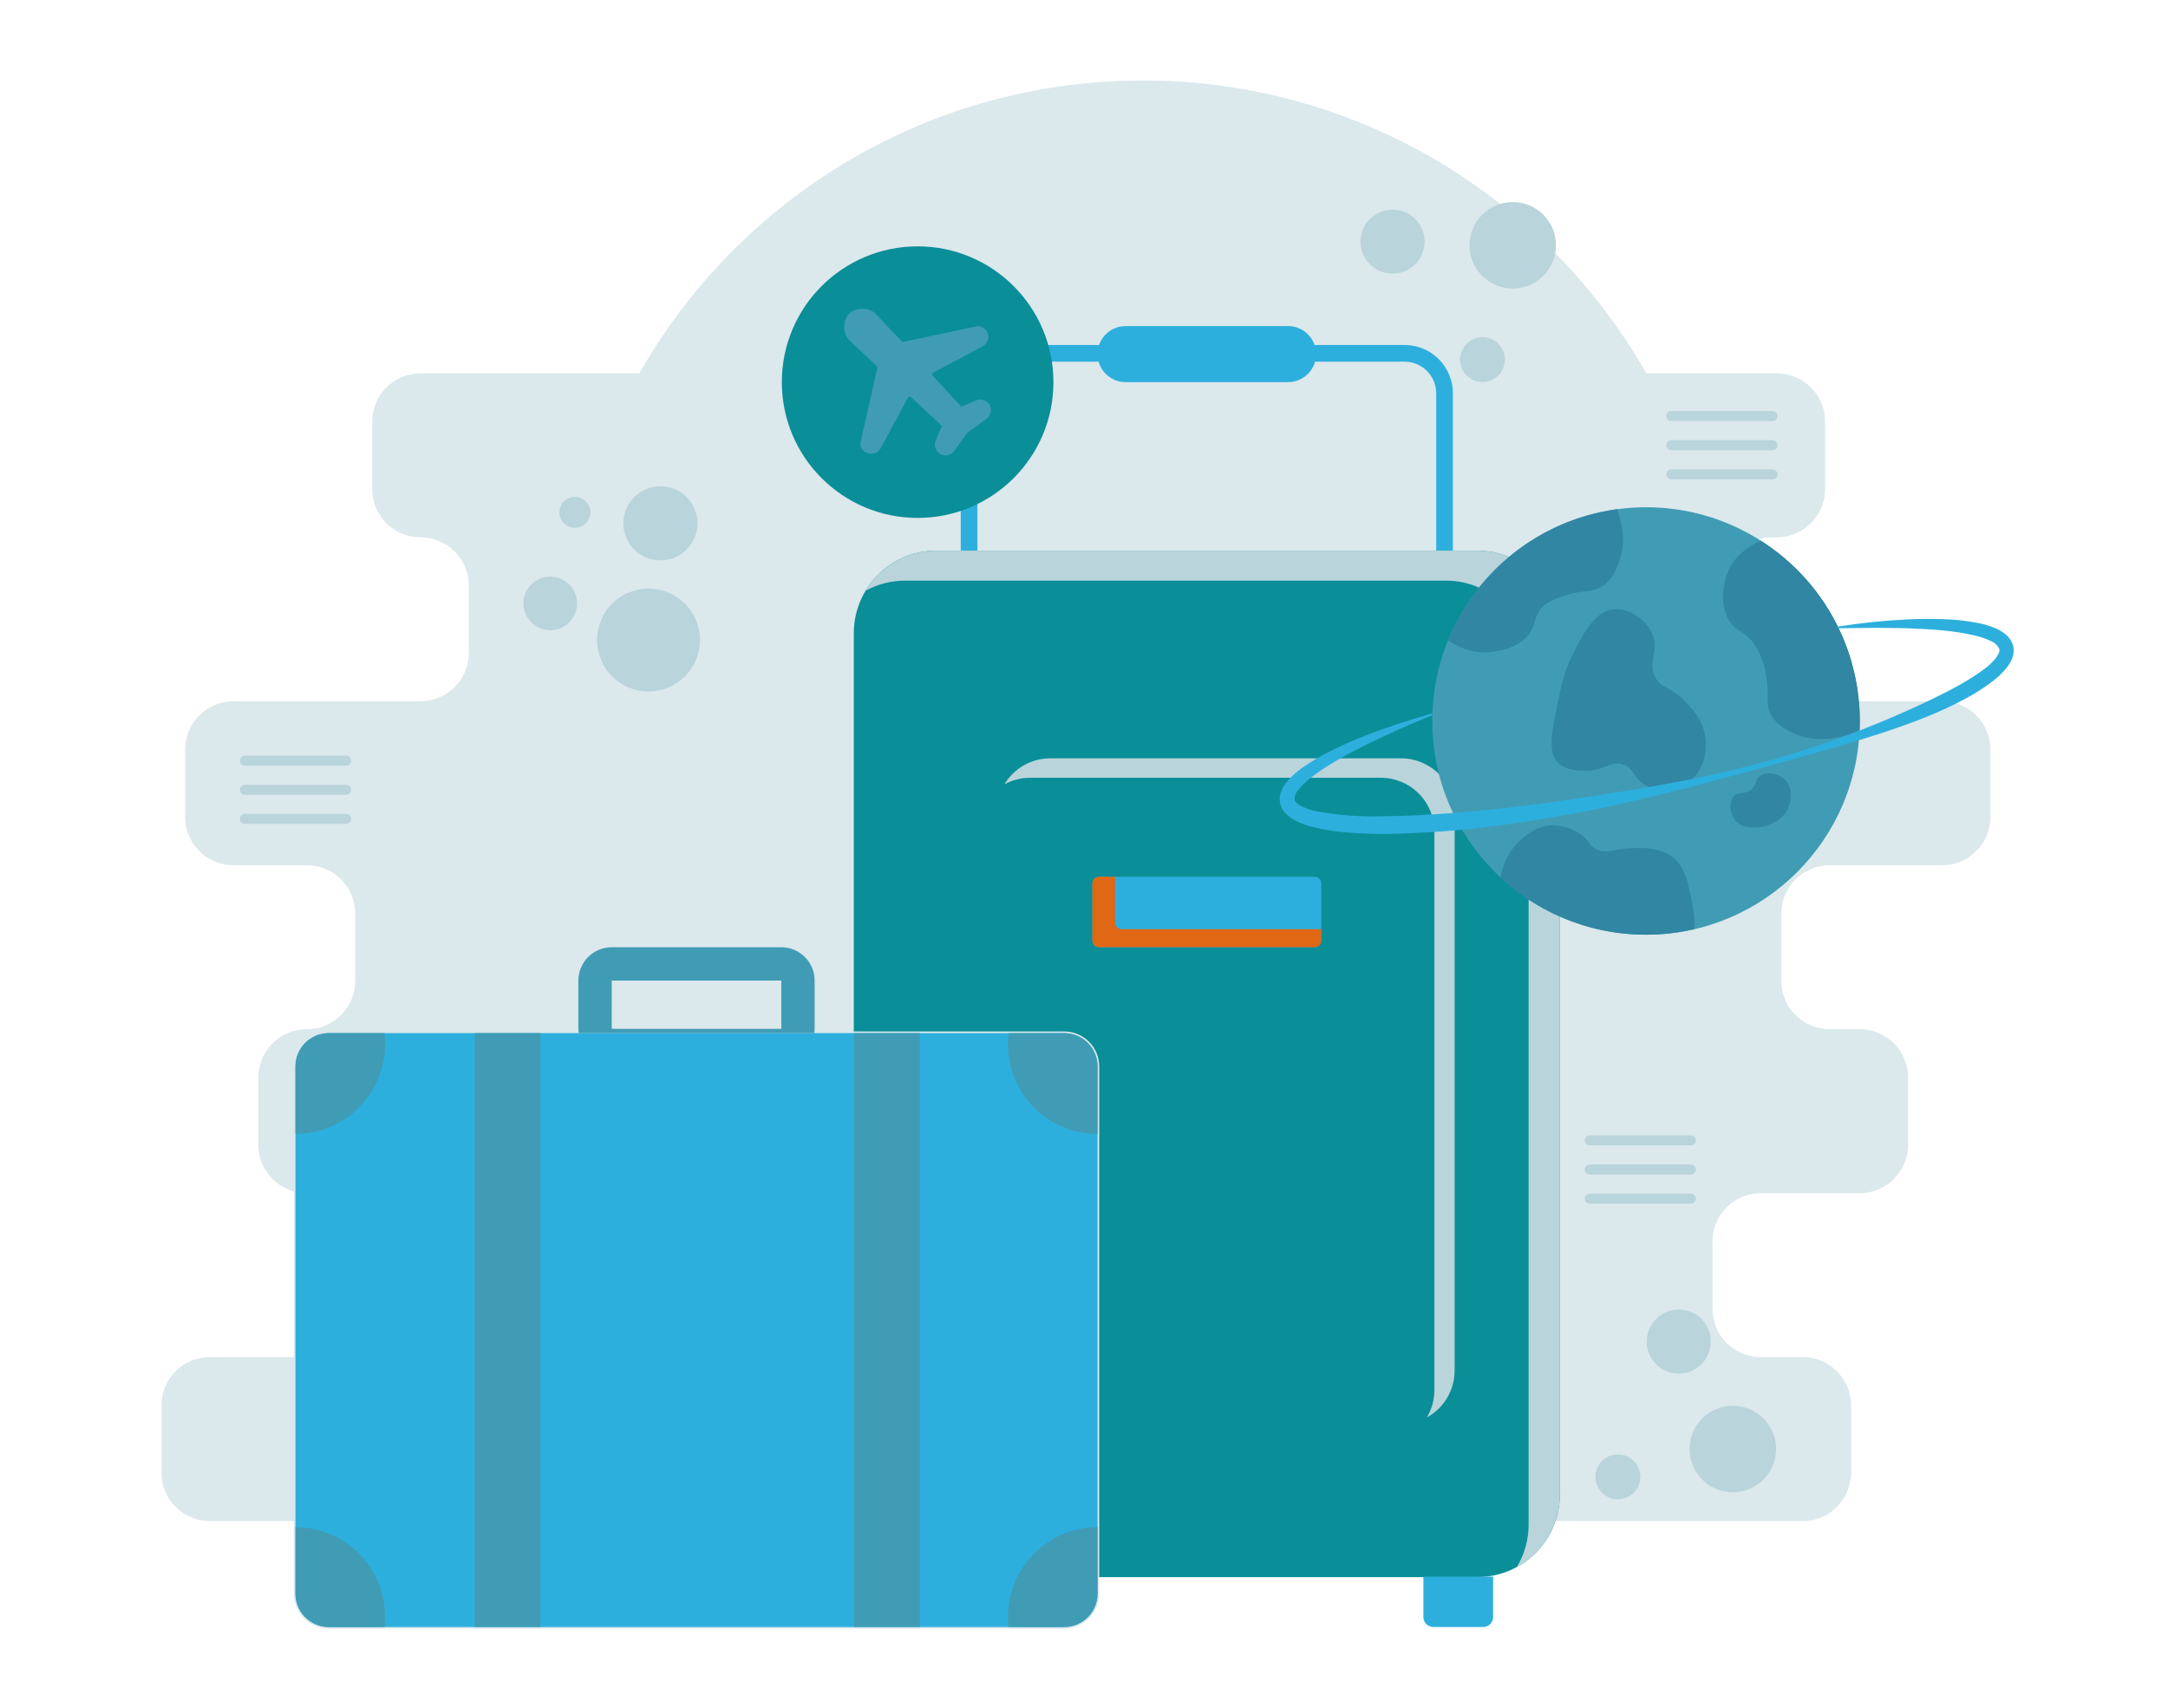 <svg width="118" height="93" viewBox="0 0 118 93" fill="none" xmlns="http://www.w3.org/2000/svg">
<path d="M62.202 67.425C79.609 67.425 93.72 53.313 93.72 35.904C93.72 18.495 79.609 4.382 62.202 4.382C44.795 4.382 30.683 18.495 30.683 35.904C30.683 53.313 44.795 67.425 62.202 67.425Z" fill="#DBE8EC"/>
<path d="M108.335 44.471V40.81C108.335 40.112 108.058 39.442 107.564 38.948C107.07 38.455 106.401 38.177 105.703 38.177H96.412C95.714 38.177 95.044 37.9 94.551 37.406C94.057 36.913 93.78 36.243 93.78 35.545V31.884C93.78 31.538 93.848 31.196 93.98 30.876C94.112 30.557 94.306 30.267 94.551 30.022C94.795 29.778 95.085 29.584 95.405 29.452C95.724 29.319 96.066 29.251 96.412 29.251H96.705C97.051 29.251 97.393 29.183 97.713 29.051C98.032 28.919 98.322 28.725 98.567 28.48C98.811 28.236 99.005 27.946 99.137 27.626C99.269 27.307 99.338 26.965 99.338 26.619V22.958C99.338 22.259 99.06 21.59 98.567 21.096C98.073 20.602 97.403 20.325 96.705 20.325L22.888 20.325C22.19 20.325 21.52 20.602 21.027 21.096C20.533 21.59 20.256 22.259 20.256 22.957V26.619C20.256 26.965 20.324 27.307 20.456 27.626C20.588 27.946 20.782 28.236 21.027 28.48C21.271 28.725 21.561 28.919 21.881 29.051C22.2 29.183 22.542 29.251 22.888 29.251C23.586 29.251 24.256 29.529 24.749 30.022C25.243 30.516 25.52 31.186 25.52 31.884V35.545C25.52 36.243 25.243 36.913 24.749 37.406C24.256 37.9 23.586 38.177 22.888 38.177H12.709C12.011 38.177 11.342 38.455 10.848 38.948C10.354 39.442 10.077 40.112 10.077 40.81V44.471C10.077 44.817 10.145 45.159 10.277 45.478C10.41 45.798 10.604 46.088 10.848 46.333C11.092 46.577 11.383 46.771 11.702 46.903C12.021 47.035 12.364 47.103 12.709 47.103H16.703C17.401 47.103 18.071 47.381 18.564 47.875C19.058 48.368 19.335 49.038 19.335 49.736V53.397C19.335 53.743 19.267 54.085 19.135 54.405C19.003 54.724 18.809 55.014 18.564 55.259C18.32 55.503 18.03 55.697 17.71 55.829C17.391 55.962 17.049 56.03 16.703 56.03H16.694C16.348 56.03 16.006 56.098 15.686 56.23C15.367 56.362 15.077 56.556 14.832 56.801C14.588 57.045 14.394 57.335 14.262 57.655C14.13 57.974 14.061 58.316 14.061 58.662V62.323C14.061 62.669 14.13 63.011 14.262 63.331C14.394 63.65 14.588 63.94 14.832 64.185C15.077 64.429 15.367 64.623 15.686 64.755C16.006 64.888 16.348 64.956 16.694 64.956H17.271C17.617 64.956 17.959 65.024 18.279 65.156C18.598 65.288 18.888 65.482 19.133 65.727C19.377 65.971 19.571 66.261 19.703 66.581C19.835 66.9 19.904 67.243 19.904 67.588V71.25C19.904 71.595 19.835 71.938 19.703 72.257C19.571 72.576 19.377 72.867 19.133 73.111C18.888 73.355 18.598 73.549 18.279 73.682C17.959 73.814 17.617 73.882 17.271 73.882H11.419C10.72 73.882 10.051 74.159 9.557 74.653C9.064 75.147 8.786 75.816 8.786 76.514V80.176C8.786 80.874 9.064 81.543 9.557 82.037C10.051 82.531 10.72 82.808 11.419 82.808L98.118 82.808C98.817 82.808 99.486 82.531 99.98 82.037C100.473 81.543 100.751 80.874 100.751 80.176V76.514C100.751 76.169 100.683 75.826 100.55 75.507C100.418 75.188 100.224 74.897 99.98 74.653C99.735 74.409 99.445 74.215 99.126 74.082C98.806 73.95 98.464 73.882 98.118 73.882H95.836C95.138 73.882 94.469 73.605 93.975 73.111C93.481 72.617 93.204 71.948 93.204 71.25V67.588C93.204 66.89 93.481 66.221 93.975 65.727C94.469 65.233 95.138 64.956 95.836 64.956H101.218C101.563 64.956 101.905 64.888 102.225 64.755C102.544 64.623 102.834 64.429 103.079 64.185C103.323 63.94 103.517 63.65 103.649 63.331C103.782 63.011 103.85 62.669 103.85 62.323V58.662C103.85 58.316 103.782 57.974 103.649 57.655C103.517 57.335 103.323 57.045 103.079 56.801C102.834 56.556 102.544 56.362 102.225 56.23C101.905 56.098 101.563 56.03 101.218 56.03H99.585C98.887 56.03 98.218 55.752 97.724 55.259C97.23 54.765 96.953 54.096 96.953 53.397V49.736C96.953 49.39 97.021 49.048 97.153 48.729C97.286 48.409 97.48 48.119 97.724 47.875C97.968 47.63 98.258 47.436 98.578 47.304C98.897 47.172 99.24 47.104 99.585 47.104H105.703C106.048 47.104 106.391 47.035 106.71 46.903C107.029 46.771 107.32 46.577 107.564 46.333C107.808 46.088 108.002 45.798 108.135 45.478C108.267 45.159 108.335 44.817 108.335 44.471Z" fill="#DBE8EC"/>
<path d="M78.625 32.38H52.745V21.413C52.745 20.836 52.974 20.282 53.383 19.873C53.791 19.464 54.346 19.235 54.923 19.235L76.447 19.235C77.024 19.235 77.578 19.464 77.987 19.873C78.395 20.282 78.625 20.836 78.625 21.413V32.38Z" stroke="#2DAFDE" stroke-width="0.908" stroke-miterlimit="10"/>
<path d="M50.969 85.859H80.4C82.885 85.859 84.899 83.845 84.899 81.36V34.475C84.899 31.99 82.885 29.976 80.4 29.976L50.969 29.976C48.485 29.976 46.471 31.99 46.471 34.475L46.471 81.36C46.471 83.845 48.485 85.859 50.969 85.859Z" fill="#0A8E98"/>
<path d="M83.2 82.994V36.109C83.2 34.916 82.726 33.771 81.882 32.928C81.038 32.084 79.894 31.61 78.701 31.61H49.27C48.515 31.609 47.773 31.798 47.111 32.161C47.51 31.495 48.076 30.943 48.752 30.56C49.428 30.177 50.192 29.975 50.969 29.976H80.4C81.593 29.976 82.738 30.45 83.581 31.294C84.425 32.137 84.899 33.282 84.899 34.475V81.36C84.899 82.167 84.682 82.96 84.27 83.654C83.859 84.349 83.268 84.92 82.56 85.307C82.98 84.609 83.201 83.809 83.2 82.994Z" fill="#B9D4DB"/>
<path d="M78.072 75.669V45.261C78.072 44.487 77.764 43.745 77.217 43.197C76.67 42.65 75.928 42.343 75.154 42.343H56.066C55.577 42.342 55.095 42.465 54.666 42.701C54.925 42.268 55.291 41.91 55.73 41.662C56.169 41.413 56.664 41.283 57.168 41.283H76.256C77.03 41.283 77.772 41.59 78.319 42.138C78.867 42.685 79.174 43.427 79.174 44.201V74.61C79.174 75.133 79.033 75.647 78.766 76.098C78.499 76.548 78.116 76.918 77.657 77.17C77.929 76.717 78.073 76.198 78.072 75.669Z" fill="#B9D4DB"/>
<path d="M59.818 51.566H71.552C71.753 51.566 71.915 51.404 71.915 51.203V48.095C71.915 47.895 71.753 47.732 71.552 47.732H59.818C59.617 47.732 59.455 47.895 59.455 48.095V51.203C59.455 51.404 59.617 51.566 59.818 51.566Z" fill="#2DAFDE"/>
<path d="M59.818 47.732H60.689V50.223C60.689 50.319 60.728 50.411 60.796 50.48C60.864 50.548 60.956 50.586 61.053 50.586H71.915V51.203C71.915 51.3 71.877 51.392 71.809 51.46C71.741 51.528 71.648 51.566 71.552 51.566H59.818C59.721 51.566 59.629 51.528 59.561 51.46C59.493 51.392 59.455 51.3 59.455 51.203V48.095C59.455 47.999 59.493 47.906 59.561 47.838C59.629 47.77 59.721 47.732 59.818 47.732Z" fill="#E06714"/>
<path d="M80.724 88.575H78.017C77.873 88.575 77.734 88.518 77.632 88.415C77.53 88.313 77.472 88.175 77.472 88.03V85.836H81.268V88.03C81.268 88.175 81.211 88.313 81.109 88.415C81.006 88.518 80.868 88.575 80.724 88.575Z" fill="#2DAFDE"/>
<path d="M53.353 88.575H50.646C50.502 88.575 50.363 88.518 50.261 88.415C50.159 88.313 50.102 88.175 50.102 88.03V85.836H53.897V88.03C53.897 88.175 53.84 88.313 53.738 88.415C53.636 88.518 53.497 88.575 53.353 88.575Z" fill="#2DAFDE"/>
<path d="M61.263 20.803H70.107C70.949 20.803 71.632 20.121 71.632 19.278V19.278C71.632 18.436 70.949 17.753 70.107 17.753H61.263C60.42 17.753 59.738 18.436 59.738 19.278C59.738 20.121 60.42 20.803 61.263 20.803Z" fill="#2DAFDE"/>
<path d="M89.591 50.885C96.016 50.885 101.224 45.676 101.224 39.25C101.224 32.825 96.016 27.616 89.591 27.616C83.166 27.616 77.957 32.825 77.957 39.25C77.957 45.676 83.166 50.885 89.591 50.885Z" fill="#409CB5"/>
<path d="M88.161 30.461C88.031 30.858 87.798 31.564 87.156 31.945C86.585 32.283 86.128 32.103 85.195 32.417C84.631 32.607 84.276 32.726 83.956 33.052C83.491 33.526 83.608 33.912 83.295 34.41C82.619 35.484 80.929 35.517 80.835 35.518C80.111 35.509 79.407 35.281 78.816 34.862C79.53 33.105 80.664 31.549 82.118 30.33C83.572 29.112 85.302 28.268 87.158 27.873C87.442 27.812 87.728 27.762 88.011 27.722C88.271 28.393 88.507 29.407 88.161 30.461Z" fill="#3086A3"/>
<path d="M85.613 35.606C86.197 34.455 86.798 33.269 87.842 33.173C88.665 33.097 89.577 33.716 89.918 34.474C90.343 35.421 89.634 36.049 90.122 36.915C90.455 37.505 90.846 37.327 91.649 38.122C92.029 38.498 92.67 39.133 92.811 40.095C92.844 40.315 93.015 41.679 92.002 42.489C91.681 42.743 91.298 42.908 90.893 42.967C90.488 43.026 90.074 42.976 89.694 42.824C88.898 42.465 88.983 41.78 88.268 41.595C87.617 41.427 87.37 41.951 86.336 41.956C85.955 41.957 85.251 41.96 84.82 41.54C84.227 40.962 84.451 39.879 84.796 38.213C84.99 37.275 85.144 36.531 85.613 35.606Z" fill="#3086A3"/>
<path d="M100.967 36.817C101.172 37.778 101.256 38.76 101.217 39.742C100.223 40.212 98.982 40.434 97.871 40.017C97.543 39.895 96.704 39.58 96.344 38.81C96.072 38.229 96.334 37.951 96.135 36.846C96.058 36.215 95.839 35.611 95.493 35.079C94.985 34.358 94.57 34.428 94.179 33.88C93.594 33.061 93.748 31.831 94.061 31.102C94.395 30.326 95.055 29.784 95.829 29.431C97.135 30.258 98.261 31.337 99.144 32.605C100.026 33.873 100.646 35.305 100.967 36.817Z" fill="#3086A3"/>
<path d="M94.485 44.707C94.154 44.356 94.078 43.666 94.356 43.36C94.61 43.08 95.017 43.284 95.374 42.931C95.636 42.672 95.523 42.457 95.761 42.266C96.089 42.003 96.737 42.065 97.111 42.401C97.593 42.833 97.525 43.634 97.266 44.112C96.74 45.082 95.087 45.346 94.485 44.707Z" fill="#3086A3"/>
<path d="M92.219 50.582C92.154 50.598 92.089 50.613 92.023 50.627C90.197 51.019 88.303 50.965 86.502 50.469C84.701 49.973 83.046 49.05 81.677 47.778C81.743 47.328 81.896 46.896 82.127 46.504C82.198 46.384 83.099 44.928 84.54 44.931C85.043 44.945 85.532 45.096 85.955 45.368C86.497 45.726 86.446 46.002 86.879 46.228C87.448 46.524 87.812 46.192 88.876 46.171C89.478 46.159 90.323 46.144 90.981 46.62C91.656 47.108 91.83 47.892 92.003 48.675C92.158 49.298 92.231 49.94 92.219 50.582Z" fill="#3086A3"/>
<path d="M100.018 34.114C101.276 33.912 102.544 33.781 103.817 33.721C104.455 33.692 105.096 33.68 105.739 33.708C106.391 33.723 107.041 33.795 107.681 33.92C108.018 33.986 108.347 34.089 108.662 34.227C108.837 34.304 109.001 34.403 109.15 34.524C109.33 34.665 109.467 34.855 109.544 35.071C109.62 35.302 109.618 35.552 109.538 35.782C109.471 35.972 109.375 36.15 109.252 36.31C109.034 36.586 108.784 36.834 108.507 37.049C107.986 37.451 107.43 37.804 106.845 38.105C106.276 38.414 105.686 38.673 105.097 38.925C103.913 39.417 102.703 39.827 101.486 40.202C100.268 40.576 99.047 40.926 97.824 41.267C96.602 41.613 95.377 41.946 94.15 42.274C92.922 42.596 91.697 42.933 90.461 43.229C89.226 43.532 87.988 43.825 86.74 44.075C85.493 44.328 84.238 44.544 82.978 44.733C80.454 45.139 77.903 45.363 75.346 45.403C74.703 45.399 74.059 45.379 73.411 45.327C72.753 45.283 72.1 45.182 71.459 45.025C71.117 44.942 70.785 44.818 70.473 44.655C70.294 44.562 70.131 44.441 69.989 44.298C69.815 44.126 69.7 43.903 69.662 43.661C69.631 43.427 69.671 43.188 69.774 42.976C69.858 42.8 69.967 42.638 70.096 42.493C70.327 42.236 70.586 42.005 70.868 41.806C71.402 41.43 71.967 41.1 72.556 40.82C73.133 40.532 73.723 40.283 74.317 40.048C74.91 39.81 75.512 39.601 76.116 39.4C76.72 39.199 77.327 39.011 77.94 38.841L77.969 38.927C77.385 39.173 76.8 39.418 76.222 39.673C75.643 39.929 75.071 40.198 74.504 40.472C73.38 41.031 72.253 41.622 71.302 42.373C71.075 42.551 70.868 42.754 70.685 42.978C70.613 43.051 70.556 43.138 70.517 43.233C70.479 43.328 70.46 43.43 70.461 43.532C70.479 43.605 70.519 43.67 70.578 43.717C70.664 43.794 70.761 43.858 70.866 43.908C71.122 44.026 71.391 44.115 71.667 44.171C72.879 44.389 74.111 44.477 75.342 44.435C76.592 44.427 77.847 44.352 79.101 44.26C80.356 44.165 81.61 44.035 82.862 43.883C84.115 43.729 85.364 43.547 86.613 43.358C87.862 43.165 89.112 42.97 90.357 42.743C91.6 42.508 92.844 42.272 94.075 41.975C95.308 41.685 96.529 41.355 97.741 40.985C100.152 40.233 102.507 39.314 104.79 38.235C105.917 37.697 107.05 37.134 108.01 36.417C108.237 36.248 108.444 36.052 108.625 35.834C108.697 35.744 108.756 35.643 108.799 35.535C108.828 35.465 108.833 35.386 108.812 35.312C108.714 35.119 108.546 34.97 108.343 34.894C108.081 34.768 107.806 34.672 107.523 34.606C106.343 34.322 105.074 34.251 103.82 34.204C102.561 34.166 101.295 34.184 100.026 34.205L100.018 34.114Z" fill="#2DAFDE"/>
<path d="M57.922 56.243H17.897C16.894 56.243 16.081 57.056 16.081 58.059V86.76C16.081 87.762 16.894 88.575 17.897 88.575H57.922C58.925 88.575 59.738 87.762 59.738 86.76V58.059C59.738 57.056 58.925 56.243 57.922 56.243Z" stroke="#DBE8EC" stroke-width="0.182" stroke-miterlimit="10"/>
<path d="M57.922 56.243H17.897C16.894 56.243 16.081 57.056 16.081 58.059V86.76C16.081 87.762 16.894 88.575 17.897 88.575H57.922C58.925 88.575 59.738 87.762 59.738 86.76V58.059C59.738 57.056 58.925 56.243 57.922 56.243Z" fill="#2DAFDE"/>
<path d="M20.961 56.853C20.961 57.494 20.835 58.129 20.59 58.721C20.345 59.313 19.985 59.852 19.532 60.305C19.079 60.758 18.541 61.117 17.949 61.362C17.357 61.608 16.722 61.734 16.081 61.734V58.059C16.081 57.578 16.273 57.116 16.613 56.775C16.954 56.435 17.415 56.244 17.897 56.243H20.921C20.948 56.446 20.962 56.65 20.961 56.853Z" fill="#409CB5"/>
<path d="M59.738 58.059V61.734C59.097 61.734 58.462 61.608 57.87 61.362C57.278 61.117 56.74 60.758 56.287 60.305C55.834 59.852 55.474 59.313 55.229 58.721C54.984 58.129 54.858 57.494 54.858 56.853C54.857 56.65 54.871 56.446 54.898 56.243H57.922C58.404 56.244 58.865 56.435 59.206 56.775C59.546 57.116 59.737 57.578 59.738 58.059Z" fill="#409CB5"/>
<path d="M20.961 88.018C20.961 88.204 20.95 88.39 20.928 88.575H17.897C17.415 88.575 16.954 88.384 16.613 88.043C16.273 87.703 16.081 87.241 16.081 86.76V83.138C16.722 83.137 17.357 83.264 17.949 83.509C18.541 83.754 19.079 84.113 19.532 84.567C19.985 85.02 20.345 85.558 20.59 86.15C20.835 86.742 20.961 87.377 20.961 88.018Z" fill="#409CB5"/>
<path d="M59.738 83.138V86.76C59.737 87.241 59.546 87.703 59.206 88.043C58.865 88.384 58.404 88.575 57.922 88.575H54.891C54.869 88.39 54.858 88.204 54.858 88.018C54.858 87.377 54.984 86.742 55.229 86.15C55.474 85.558 55.834 85.02 56.287 84.567C56.74 84.113 57.278 83.754 57.87 83.509C58.462 83.264 59.097 83.137 59.738 83.138Z" fill="#409CB5"/>
<path d="M29.413 56.243H25.841V88.575H29.413V56.243Z" fill="#409CB5"/>
<path d="M50.065 56.243H46.493V88.575H50.065V56.243Z" fill="#409CB5"/>
<path d="M44.323 56.243C44.333 56.166 44.339 56.087 44.34 56.009V53.384C44.339 52.902 44.147 52.44 43.807 52.099C43.466 51.759 43.004 51.567 42.522 51.566H33.297C32.815 51.567 32.353 51.759 32.012 52.099C31.672 52.44 31.48 52.902 31.479 53.384V56.009C31.48 56.087 31.486 56.166 31.496 56.243H44.323ZM33.297 53.382L42.524 53.384L42.524 56.011L33.295 56.009L33.297 53.382Z" fill="#409CB5"/>
<path d="M49.945 28.195C54.027 28.195 57.336 24.886 57.336 20.803C57.336 16.721 54.027 13.412 49.945 13.412C45.863 13.412 42.554 16.721 42.554 20.803C42.554 24.886 45.863 28.195 49.945 28.195Z" fill="#0A8E98"/>
<path d="M51.463 24.793C51.388 24.793 51.313 24.778 51.244 24.749C51.175 24.72 51.112 24.678 51.059 24.625C50.974 24.54 50.916 24.431 50.893 24.313C50.871 24.195 50.885 24.072 50.933 23.962L51.271 23.188L49.58 21.616C49.57 21.606 49.557 21.598 49.543 21.594C49.529 21.589 49.514 21.588 49.5 21.59C49.487 21.591 49.474 21.595 49.463 21.601C49.452 21.607 49.442 21.615 49.435 21.626L47.922 24.421C47.874 24.498 47.81 24.564 47.734 24.612C47.657 24.661 47.571 24.692 47.481 24.702C47.391 24.712 47.3 24.703 47.215 24.673C47.129 24.643 47.051 24.594 46.987 24.53C46.923 24.467 46.877 24.388 46.852 24.301C46.827 24.214 46.825 24.122 46.846 24.034L47.755 20.035C47.759 20.018 47.758 19.999 47.753 19.982C47.748 19.965 47.738 19.95 47.725 19.938L46.215 18.514C46.04 18.324 45.947 18.073 45.956 17.814C45.94 17.542 46.031 17.274 46.21 17.068C46.418 16.893 46.684 16.803 46.955 16.814C47.214 16.806 47.465 16.899 47.656 17.074L49.074 18.58C49.086 18.593 49.101 18.602 49.118 18.607C49.135 18.612 49.153 18.613 49.17 18.609L53.122 17.771C53.209 17.752 53.299 17.755 53.385 17.78C53.47 17.805 53.548 17.851 53.61 17.915C53.675 17.98 53.725 18.059 53.755 18.146C53.784 18.233 53.793 18.326 53.781 18.418C53.769 18.509 53.736 18.596 53.684 18.673C53.633 18.749 53.564 18.813 53.484 18.858L50.78 20.291C50.767 20.298 50.756 20.309 50.747 20.321C50.739 20.334 50.734 20.348 50.732 20.363C50.73 20.378 50.731 20.393 50.735 20.407C50.74 20.422 50.747 20.434 50.758 20.445L52.33 22.139L53.103 21.801C53.213 21.752 53.336 21.738 53.454 21.76C53.573 21.783 53.681 21.841 53.766 21.927C53.825 21.985 53.87 22.055 53.898 22.133C53.927 22.21 53.939 22.293 53.932 22.375C53.926 22.457 53.902 22.537 53.862 22.609C53.822 22.681 53.767 22.744 53.7 22.793L52.68 23.545C52.657 23.561 52.637 23.581 52.621 23.605L51.925 24.558C51.876 24.625 51.814 24.68 51.742 24.72C51.669 24.761 51.589 24.785 51.507 24.791C51.493 24.793 51.477 24.793 51.463 24.793Z" fill="#409CB5"/>
<path d="M90.968 22.649H96.472" stroke="#B9D4DB" stroke-width="0.545" stroke-miterlimit="10" stroke-linecap="round"/>
<path d="M90.968 24.236H96.472" stroke="#B9D4DB" stroke-width="0.545" stroke-miterlimit="10" stroke-linecap="round"/>
<path d="M90.968 25.823H96.472" stroke="#B9D4DB" stroke-width="0.545" stroke-miterlimit="10" stroke-linecap="round"/>
<path d="M86.526 62.082H92.03" stroke="#B9D4DB" stroke-width="0.545" stroke-miterlimit="10" stroke-linecap="round"/>
<path d="M86.526 63.669H92.03" stroke="#B9D4DB" stroke-width="0.545" stroke-miterlimit="10" stroke-linecap="round"/>
<path d="M86.526 65.255H92.03" stroke="#B9D4DB" stroke-width="0.545" stroke-miterlimit="10" stroke-linecap="round"/>
<path d="M13.329 41.408H18.834" stroke="#B9D4DB" stroke-width="0.545" stroke-miterlimit="10" stroke-linecap="round"/>
<path d="M13.329 42.995H18.834" stroke="#B9D4DB" stroke-width="0.545" stroke-miterlimit="10" stroke-linecap="round"/>
<path d="M13.329 44.581H18.834" stroke="#B9D4DB" stroke-width="0.545" stroke-miterlimit="10" stroke-linecap="round"/>
<path d="M82.336 15.707C83.635 15.707 84.688 14.653 84.688 13.354C84.688 12.054 83.635 11.001 82.336 11.001C81.036 11.001 79.983 12.054 79.983 13.354C79.983 14.653 81.036 15.707 82.336 15.707Z" fill="#B9D4DB"/>
<path d="M80.688 20.796C81.362 20.796 81.908 20.25 81.908 19.576C81.908 18.902 81.362 18.356 80.688 18.356C80.014 18.356 79.468 18.902 79.468 19.576C79.468 20.25 80.014 20.796 80.688 20.796Z" fill="#B9D4DB"/>
<path d="M75.795 14.897C76.757 14.897 77.538 14.117 77.538 13.154C77.538 12.192 76.757 11.412 75.795 11.412C74.832 11.412 74.052 12.192 74.052 13.154C74.052 14.117 74.832 14.897 75.795 14.897Z" fill="#B9D4DB"/>
<path d="M94.313 81.237C95.613 81.237 96.666 80.183 96.666 78.884C96.666 77.584 95.613 76.531 94.313 76.531C93.014 76.531 91.961 77.584 91.961 78.884C91.961 80.183 93.014 81.237 94.313 81.237Z" fill="#B9D4DB"/>
<path d="M88.058 81.619C88.731 81.619 89.278 81.073 89.278 80.399C89.278 79.725 88.731 79.179 88.058 79.179C87.384 79.179 86.838 79.725 86.838 80.399C86.838 81.073 87.384 81.619 88.058 81.619Z" fill="#B9D4DB"/>
<path d="M91.373 74.78C92.335 74.78 93.116 74 93.116 73.037C93.116 72.075 92.335 71.294 91.373 71.294C90.41 71.294 89.63 72.075 89.63 73.037C89.63 74 90.41 74.78 91.373 74.78Z" fill="#B9D4DB"/>
<path d="M35.299 37.644C36.845 37.644 38.098 36.39 38.098 34.844C38.098 33.298 36.845 32.044 35.299 32.044C33.753 32.044 32.499 33.298 32.499 34.844C32.499 36.39 33.753 37.644 35.299 37.644Z" fill="#B9D4DB"/>
<path d="M29.95 34.308C30.755 34.308 31.408 33.655 31.408 32.85C31.408 32.044 30.755 31.392 29.95 31.392C29.144 31.392 28.491 32.044 28.491 32.85C28.491 33.655 29.144 34.308 29.95 34.308Z" fill="#B9D4DB"/>
<path d="M31.289 28.734C31.754 28.734 32.13 28.357 32.13 27.893C32.13 27.428 31.754 27.052 31.289 27.052C30.824 27.052 30.448 27.428 30.448 27.893C30.448 28.357 30.824 28.734 31.289 28.734Z" fill="#B9D4DB"/>
<path d="M35.945 30.505C37.059 30.505 37.961 29.602 37.961 28.488C37.961 27.375 37.059 26.472 35.945 26.472C34.831 26.472 33.929 27.375 33.929 28.488C33.929 29.602 34.831 30.505 35.945 30.505Z" fill="#B9D4DB"/>
</svg>
